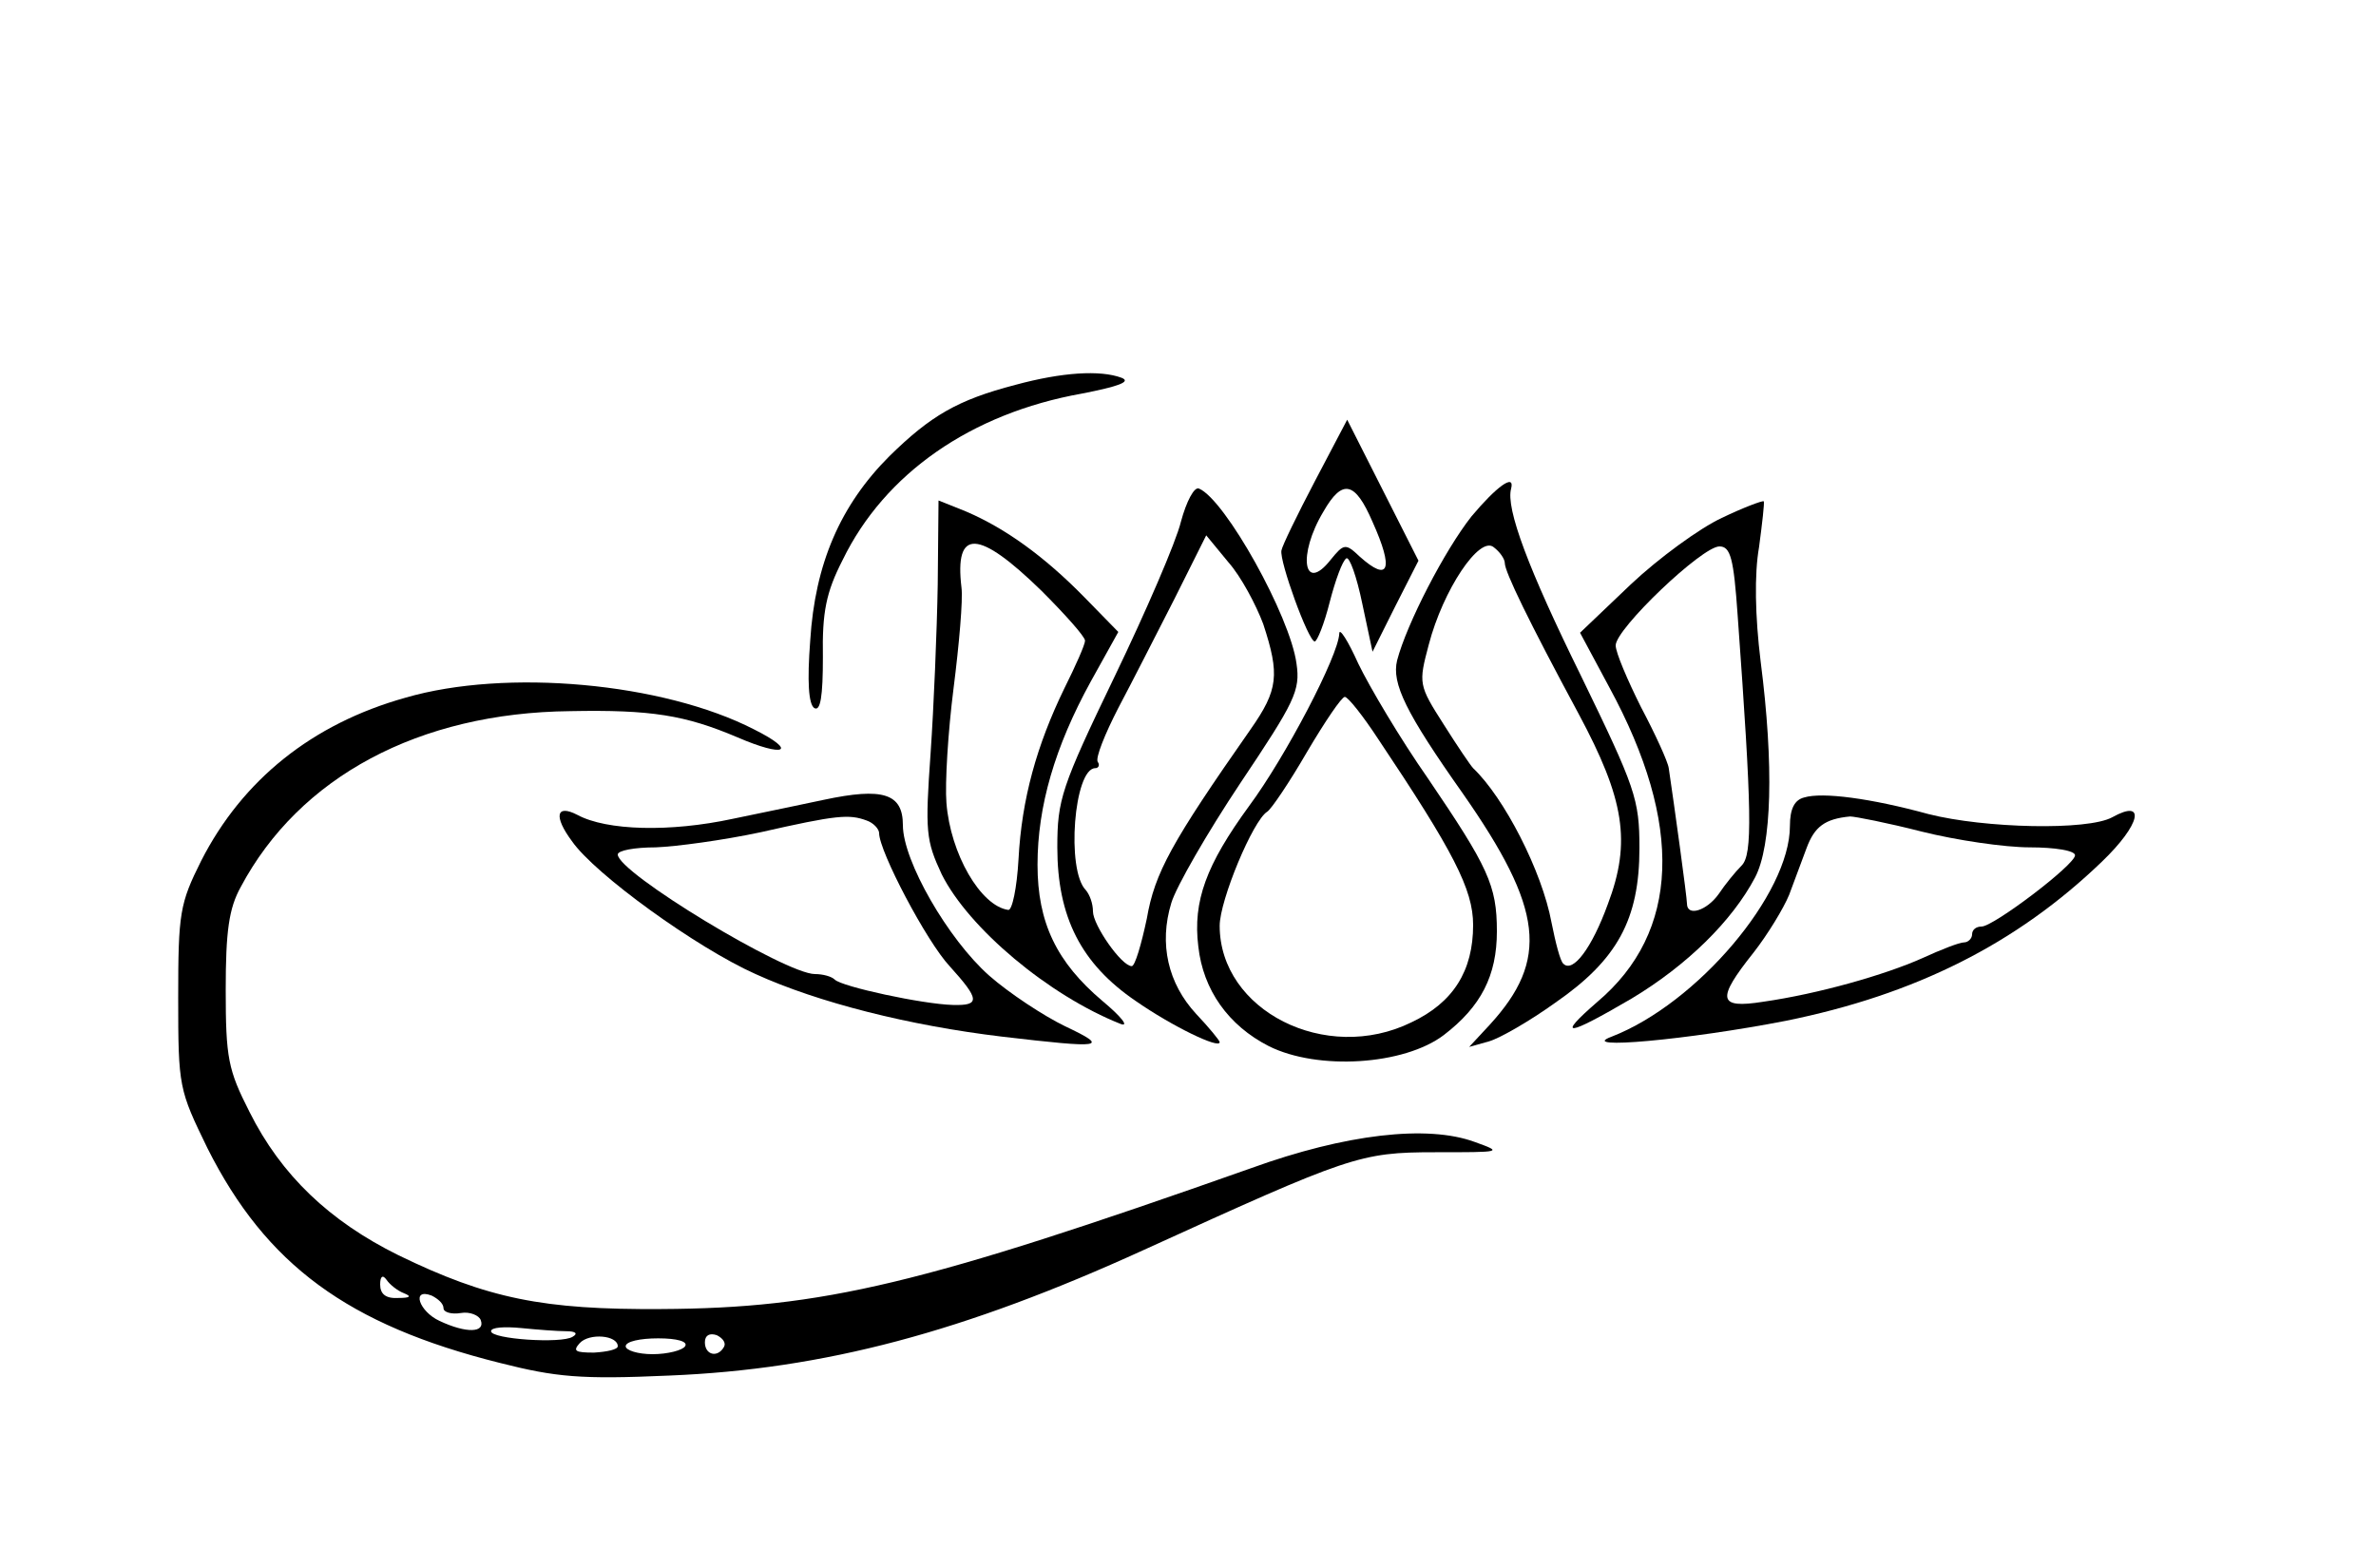 <?xml version="1.0" standalone="no"?>
<!DOCTYPE svg PUBLIC "-//W3C//DTD SVG 20010904//EN"
 "http://www.w3.org/TR/2001/REC-SVG-20010904/DTD/svg10.dtd">
<svg version="1.0" xmlns="http://www.w3.org/2000/svg"
 width="300pt" height="198pt" viewBox="0 0 300 198"
 preserveAspectRatio="xMidYMid meet">
<g transform="translate(0,198) scale(0.1,-0.1)"
fill="#000000" stroke="none">
<path d="M1282 1494 c-73 -19 -107 -39 -159 -90 -62 -62 -94 -136 -100 -233
-4 -52 -2 -80 5 -85 8 -5 11 15 11 64 -1 57 4 82 25 123 53 109 162 185 302
210 46 9 63 15 50 20 -27 10 -75 7 -134 -9z"/>
<path d="M1660 1372 c-22 -42 -41 -81 -42 -87 -3 -13 34 -115 42 -115 3 0 12
22 19 50 7 27 16 52 21 55 4 2 13 -23 20 -57 l13 -61 29 58 29 57 -45 89 -45
89 -41 -78z m73 -51 c27 -60 21 -77 -16 -44 -18 17 -20 17 -37 -4 -34 -43 -42
6 -9 61 24 42 40 38 62 -13z"/>
<path d="M1491 1321 c-6 -25 -44 -113 -84 -196 -67 -139 -72 -155 -72 -215 0
-88 30 -147 99 -194 46 -32 106 -61 106 -52 0 2 -13 18 -30 36 -35 38 -47 88
-31 140 6 20 45 88 87 151 69 103 76 117 71 151 -8 60 -90 207 -123 221 -6 3
-16 -16 -23 -42z m104 -129 c21 -64 19 -83 -16 -133 -100 -143 -121 -181 -131
-239 -7 -33 -15 -60 -19 -60 -13 0 -49 52 -49 69 0 10 -4 21 -9 27 -25 25 -15
154 12 154 4 0 6 4 3 8 -3 5 9 35 26 68 17 32 49 95 71 138 l40 80 28 -34 c16
-18 35 -54 44 -78z"/>
<path d="M1858 1328 c-34 -43 -82 -136 -94 -182 -7 -29 11 -66 83 -168 102
-146 109 -210 34 -292 l-26 -28 25 7 c14 4 52 26 84 49 78 54 106 105 106 195
0 62 -5 76 -74 218 -66 134 -95 211 -88 236 5 20 -19 2 -50 -35z m42 -59 c0
-11 30 -73 93 -190 58 -108 67 -162 37 -241 -20 -55 -44 -87 -56 -75 -4 3 -10
27 -15 52 -12 65 -60 158 -99 195 -3 3 -20 28 -37 55 -32 50 -32 52 -19 101
18 69 64 138 82 123 8 -6 14 -15 14 -20z"/>
<path d="M1184 1242 c-1 -59 -5 -155 -9 -213 -7 -99 -6 -110 14 -153 34 -68
135 -153 226 -189 11 -4 1 9 -23 29 -58 49 -82 99 -82 172 0 74 22 149 67 231
l35 63 -43 44 c-51 52 -100 87 -149 108 l-35 14 -1 -106z m131 -8 c30 -30 55
-58 55 -63 0 -5 -12 -32 -26 -60 -35 -72 -54 -140 -58 -216 -2 -36 -8 -65 -13
-64 -35 5 -73 71 -78 135 -2 25 2 90 9 145 7 55 12 112 10 127 -9 75 21 74
101 -4z"/>
<path d="M2174 1326 c-28 -13 -80 -51 -115 -84 l-64 -61 37 -69 c94 -173 89
-309 -15 -397 -53 -46 -39 -44 43 4 70 42 127 98 156 153 21 40 24 141 7 273
-7 57 -8 110 -2 144 4 30 7 56 6 58 -2 1 -26 -8 -53 -21z m20 -123 c18 -249
19 -302 5 -316 -8 -8 -21 -24 -29 -36 -15 -21 -40 -29 -40 -12 0 8 -16 124
-23 171 -1 8 -17 43 -35 77 -17 34 -32 69 -32 78 0 21 109 125 131 125 14 0
18 -15 23 -87z"/>
<path d="M1691 1180 c-1 -28 -68 -156 -114 -218 -54 -74 -71 -120 -64 -177 6
-55 38 -100 89 -126 62 -31 171 -24 221 14 47 36 67 75 67 131 0 58 -11 81
-87 193 -35 50 -74 116 -88 145 -13 29 -24 46 -24 38z m49 -133 c95 -142 120
-190 120 -235 0 -58 -25 -98 -78 -123 -108 -53 -242 15 -242 122 0 32 42 133
60 144 5 3 28 37 50 75 23 39 44 70 48 70 4 0 23 -24 42 -53z"/>
<path d="M512 1099 c-118 -33 -206 -104 -258 -206 -27 -54 -29 -66 -29 -173 0
-113 1 -116 37 -190 74 -147 177 -223 369 -271 71 -18 102 -21 214 -16 196 8
372 55 600 159 259 118 272 123 367 123 85 0 86 0 50 13 -60 22 -163 10 -282
-33 -416 -147 -541 -177 -745 -178 -149 -1 -219 13 -332 68 -87 43 -148 101
-188 181 -27 53 -30 68 -30 154 0 74 4 103 19 130 74 139 225 220 416 222 102
2 145 -5 211 -33 60 -26 77 -18 21 10 -115 59 -313 77 -440 40z m-2 -752 c10
-4 8 -6 -7 -6 -16 -1 -23 5 -23 17 0 10 3 13 8 6 4 -6 14 -14 22 -17z m50 -19
c0 -5 10 -8 22 -6 11 2 23 -3 25 -9 6 -16 -18 -17 -52 -1 -26 12 -36 42 -10
32 8 -4 15 -10 15 -16z m155 -29 c12 0 15 -3 8 -7 -14 -9 -103 -3 -103 7 0 5
17 6 38 4 20 -2 46 -4 57 -4z m65 -19 c0 -4 -13 -7 -30 -8 -24 0 -27 2 -18 12
12 13 48 10 48 -4z m134 -1 c-8 -14 -24 -10 -24 6 0 9 6 12 15 9 8 -4 12 -10
9 -15z m-49 1 c-3 -5 -22 -10 -41 -10 -19 0 -34 5 -34 10 0 6 18 10 41 10 24
0 38 -4 34 -10z"/>
<path d="M1040 970 c-19 -4 -71 -15 -115 -24 -79 -17 -159 -15 -196 5 -27 14
-30 -2 -7 -33 29 -42 158 -135 232 -168 79 -36 194 -65 311 -79 128 -15 137
-14 80 13 -27 13 -71 42 -96 64 -52 46 -109 145 -109 190 0 40 -25 48 -100 32z
m54 -26 c9 -3 16 -11 16 -16 0 -23 60 -137 89 -168 38 -42 39 -50 4 -49 -38 1
-140 23 -149 32 -4 4 -15 7 -25 7 -37 0 -249 128 -249 151 0 5 21 9 48 9 26 1
85 9 132 19 97 22 112 23 134 15z"/>
<path d="M2278 973 c-12 -3 -18 -14 -18 -36 0 -86 -117 -224 -225 -266 -46
-17 97 -4 220 20 163 33 291 97 399 201 49 47 56 80 13 56 -31 -17 -161 -14
-232 4 -73 20 -134 28 -157 21z m148 -43 c44 -11 105 -20 137 -20 31 0 57 -4
57 -10 0 -12 -103 -90 -118 -90 -7 0 -12 -4 -12 -10 0 -5 -5 -10 -10 -10 -6 0
-29 -9 -53 -20 -47 -21 -131 -45 -201 -55 -57 -9 -59 3 -12 62 18 23 38 56 45
73 6 16 16 43 22 59 10 27 23 37 55 40 6 0 47 -8 90 -19z"/>
</g>
</svg>
